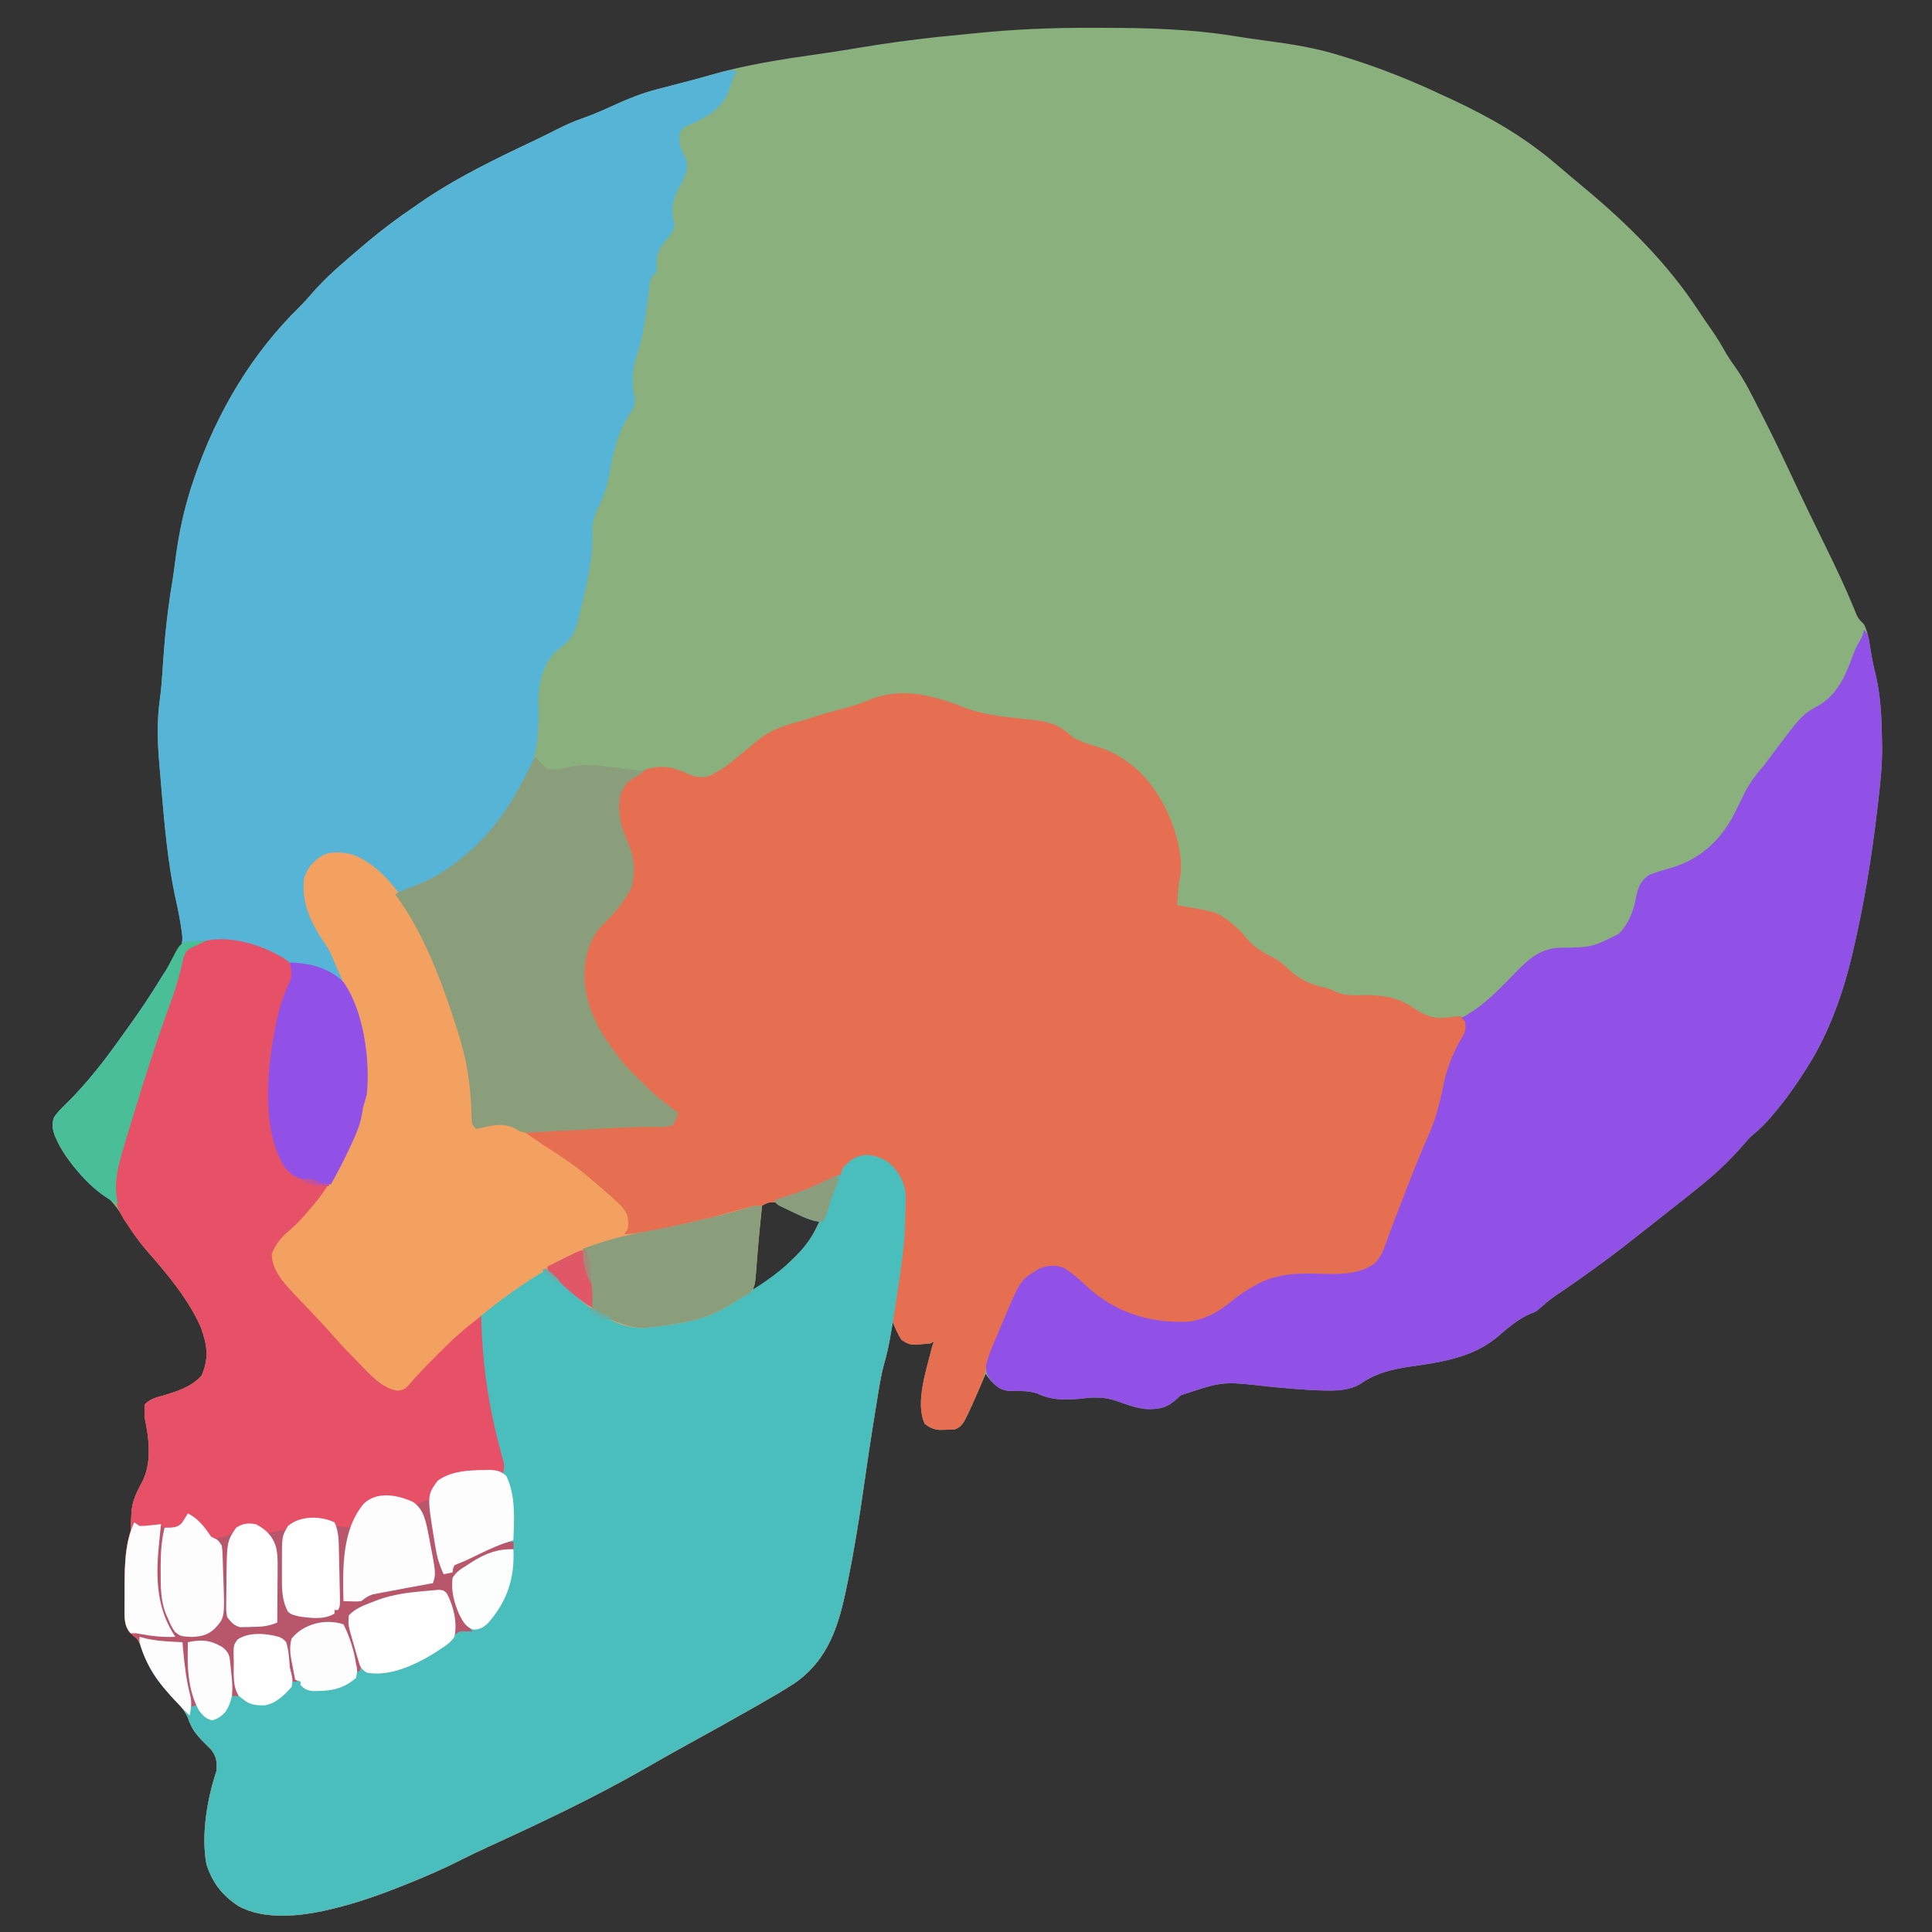 <?xml version="1.0" encoding="UTF-8"?>
<svg version="1.1" xmlns="http://www.w3.org/2000/svg" width="1080" height="1080">
<rect width="100%" height="100%" fill="#333333" stroke="none"/>
<path d="M0 0 C2.49 0.009 4.981 0.012 7.471 0.014 C31.405 0.046 55.012 0.686 78.698 4.446 C80.895 4.786 83.092 5.126 85.288 5.466 C86.871 5.712 86.871 5.712 88.485 5.964 C91.794 6.46 95.107 6.907 98.425 7.341 C112.184 9.151 125.446 11.312 138.698 15.446 C139.783 15.778 140.867 16.111 141.985 16.453 C160.516 22.192 178.126 29.182 195.698 37.446 C197.776 38.41 199.855 39.373 201.933 40.337 C222.586 49.99 241.242 60.664 258.698 75.446 C259.737 76.321 260.776 77.196 261.816 78.071 C264.013 79.924 266.205 81.783 268.394 83.645 C270.522 85.455 272.662 87.249 274.816 89.028 C299.336 109.36 321.799 131.584 339.269 158.262 C341.586 161.797 343.968 165.273 346.409 168.723 C349.475 173.073 352.142 177.548 354.73 182.196 C356.4 184.954 358.164 187.513 360.046 190.126 C363.755 195.374 366.731 200.848 369.636 206.571 C370.346 207.948 370.346 207.948 371.071 209.352 C372.627 212.377 374.165 215.41 375.698 218.446 C376.005 219.051 376.311 219.656 376.627 220.279 C381.259 229.434 385.724 238.653 390.054 247.954 C396.799 262.433 403.758 276.798 410.802 291.133 C416.119 301.967 421.258 312.823 425.846 323.99 C426.189 324.816 426.532 325.642 426.886 326.493 C427.168 327.193 427.45 327.892 427.741 328.613 C428.797 330.635 430.058 331.879 431.698 333.446 C433.718 337.492 434.374 341.709 435.073 346.134 C435.822 350.703 436.603 355.23 437.745 359.719 C440.928 372.267 441.542 384.531 441.698 397.446 C441.728 398.548 441.758 399.649 441.789 400.784 C441.978 411.791 440.809 422.53 439.511 433.446 C439.399 434.41 439.286 435.373 439.171 436.366 C436.059 463.002 431.835 489.323 425.698 515.446 C425.476 516.402 425.254 517.359 425.025 518.344 C419.804 540.319 411.93 562.363 399.698 581.446 C399.292 582.088 398.886 582.73 398.468 583.392 C393.337 591.457 387.878 599.142 381.698 606.446 C381.103 607.164 380.507 607.882 379.894 608.622 C376.653 612.446 373.289 615.72 369.429 618.907 C367.615 620.52 366.082 622.222 364.511 624.071 C356.433 633.522 347.467 641.776 337.698 649.446 C336.094 650.737 334.49 652.029 332.886 653.321 C327.721 657.441 322.526 661.522 317.327 665.598 C314.978 667.441 312.631 669.287 310.288 671.137 C306.766 673.917 303.235 676.685 299.698 679.446 C299.056 679.949 298.413 680.451 297.751 680.969 C287.044 689.318 276.049 697.177 264.895 704.916 C257.13 710.051 257.13 710.051 250.109 716.079 C248.698 717.446 248.698 717.446 245.698 718.634 C238.167 721.678 231.856 727.464 225.698 732.634 C212.489 743.263 195.322 745.957 178.983 748.228 C168.174 749.75 158.795 751.908 149.78 758.298 C144.489 761.216 138.948 761.802 133.011 761.759 C132.234 761.757 131.457 761.756 130.657 761.755 C119.943 761.596 109.255 760.506 98.592 759.514 C73.12 756.579 73.12 756.579 49.698 764.446 C49.056 765.045 48.414 765.645 47.753 766.262 C42.027 771.492 37.648 772.42 29.929 772.094 C24.276 771.418 19.031 769.397 13.684 767.525 C6.333 765.062 0.344 765.457 -7.302 766.446 C-15.642 767.026 -22.887 767.134 -30.532 763.384 C-34.982 761.877 -39.567 761.975 -44.239 762.038 C-50.132 761.966 -52.322 760.49 -56.302 756.446 C-58.177 754.134 -58.177 754.134 -59.302 752.446 C-59.798 753.606 -60.294 754.766 -60.806 755.962 C-71.708 781.149 -71.708 781.149 -76.302 783.446 C-78.235 783.595 -80.175 783.667 -82.114 783.696 C-83.152 783.722 -84.19 783.748 -85.259 783.774 C-88.7 783.403 -90.537 782.491 -93.302 780.446 C-99.056 768.937 -92.086 749.028 -89.302 737.446 C-88.972 736.456 -88.642 735.466 -88.302 734.446 C-88.962 734.776 -89.622 735.106 -90.302 735.446 C-101.658 736.531 -101.658 736.531 -106.427 733.384 C-108.493 730.146 -109.825 726.987 -111.302 723.446 C-111.483 724.546 -111.665 725.645 -111.852 726.778 C-112.106 728.272 -112.36 729.765 -112.614 731.259 C-112.732 731.977 -112.85 732.696 -112.972 733.436 C-113.673 737.518 -114.561 741.453 -115.72 745.43 C-117.877 753.126 -119.031 761.005 -120.302 768.884 C-120.551 770.399 -120.801 771.914 -121.052 773.428 C-123.297 787.082 -125.363 800.763 -127.299 814.464 C-129.866 832.621 -132.744 850.665 -136.427 868.634 C-136.591 869.442 -136.754 870.25 -136.923 871.083 C-141.365 892.848 -147.012 912.041 -166.059 925.333 C-172.655 929.632 -179.463 933.549 -186.302 937.446 C-187.142 937.927 -187.983 938.407 -188.848 938.903 C-201.1 945.901 -213.436 952.744 -225.801 959.538 C-233.639 963.846 -241.433 968.22 -249.177 972.696 C-277.798 989.148 -307.804 1003.323 -337.82 1017.036 C-342.92 1019.373 -347.971 1021.771 -352.968 1024.321 C-362.225 1029.037 -371.668 1033.127 -381.302 1037.009 C-382.105 1037.333 -382.908 1037.658 -383.735 1037.993 C-397.027 1043.35 -410.337 1048.128 -424.302 1051.446 C-425.062 1051.631 -425.822 1051.816 -426.606 1052.006 C-442.163 1055.655 -462.605 1057.922 -477.032 1049.934 C-486.163 1043.933 -491.479 1037.029 -494.884 1026.676 C-497.962 1010.25 -494.508 990.067 -489.302 974.446 C-488.927 969.394 -489.209 966.499 -492.302 962.446 C-493.946 960.757 -495.615 959.093 -497.302 957.446 C-501.275 953.373 -503.478 950.153 -505.278 944.676 C-507.972 938.807 -512.989 933.857 -517.423 929.235 C-524.349 921.971 -528.754 913.304 -531.927 903.821 C-533.476 900.017 -535.024 898.799 -538.302 896.446 C-540.792 892.857 -540.592 889.099 -540.567 884.891 C-540.57 883.784 -540.57 883.784 -540.573 882.655 C-540.574 881.09 -540.571 879.525 -540.562 877.96 C-540.552 875.614 -540.562 873.269 -540.575 870.923 C-540.584 860.753 -540.549 850.187 -537.302 840.446 C-537.106 837.164 -536.958 833.889 -536.872 830.602 C-536.564 823.773 -533.966 818.556 -530.677 812.634 C-525.365 801.978 -526.938 788.804 -529.302 777.446 C-529.618 774.617 -529.535 772.337 -529.302 769.446 C-526.366 766.539 -523.229 765.687 -519.302 764.634 C-511.43 762.299 -503.267 759.764 -497.677 753.509 C-493.305 743.772 -494.459 736.476 -497.903 726.692 C-504.869 710.522 -517.771 695.44 -529.317 682.311 C-533.56 677.373 -537.016 671.981 -540.423 666.444 C-544.323 660.156 -548.487 654.414 -554.614 650.134 C-565.175 642.178 -577.588 628.676 -580.782 615.458 C-581.11 612.272 -580.807 610.244 -579.079 607.516 C-577.254 605.367 -575.326 603.409 -573.302 601.446 C-561.774 590.089 -552.303 577.912 -542.948 564.757 C-541.381 562.558 -539.804 560.366 -538.223 558.176 C-531.858 549.314 -525.821 540.293 -520.169 530.958 C-518.409 528.085 -516.582 525.506 -514.372 522.966 C-510.509 518.267 -508.239 514.428 -508.37 508.181 C-509.203 500.315 -510.819 492.632 -512.537 484.921 C-513.489 480.595 -514.254 476.261 -514.927 471.884 C-515.042 471.156 -515.157 470.429 -515.275 469.679 C-517.949 452.156 -519.27 434.408 -520.786 416.753 C-520.919 415.195 -521.055 413.638 -521.191 412.08 C-522.306 399.297 -522.678 387.281 -520.832 374.534 C-520.23 370.156 -519.893 365.772 -519.591 361.364 C-519.537 360.581 -519.483 359.798 -519.427 358.991 C-519.317 357.372 -519.207 355.753 -519.098 354.134 C-518.048 338.799 -516.4 323.749 -513.805 308.59 C-513.267 305.227 -512.825 301.861 -512.403 298.481 C-510.442 282.917 -507.356 268.305 -502.302 253.446 C-502.003 252.564 -501.704 251.683 -501.396 250.774 C-488.99 214.918 -469.583 181.989 -442.313 155.454 C-440.376 153.52 -438.582 151.524 -436.802 149.446 C-430.538 142.17 -423.598 135.666 -416.302 129.446 C-415.214 128.506 -414.127 127.566 -413.04 126.626 C-402.728 117.717 -392.315 109.242 -381.008 101.608 C-379.356 100.483 -377.721 99.332 -376.087 98.18 C-355.446 83.778 -332.579 72.921 -309.898 62.177 C-306.194 60.394 -302.527 58.548 -298.86 56.688 C-294.183 54.338 -289.62 52.278 -284.677 50.571 C-278.326 48.311 -272.232 45.648 -266.114 42.821 C-258.623 39.395 -251.288 36.534 -243.302 34.446 C-242.162 34.144 -242.162 34.144 -241 33.836 C-237.296 32.855 -233.59 31.881 -229.877 30.935 C-224.475 29.558 -219.108 28.112 -213.763 26.528 C-193.722 20.696 -173.541 17.604 -152.901 14.687 C-146.656 13.8 -140.427 12.845 -134.204 11.817 C-133.013 11.621 -133.013 11.621 -131.797 11.42 C-131.013 11.291 -130.228 11.161 -129.42 11.028 C-115.5 8.733 -101.58 6.762 -87.552 5.259 C-86.875 5.186 -86.198 5.113 -85.501 5.038 C-81.082 4.568 -76.66 4.143 -72.235 3.729 C-70.086 3.522 -67.938 3.305 -65.791 3.082 C-43.827 0.808 -22.078 -0.085 0 0 Z M-184.302 658.446 C-185.176 661.392 -185.65 663.863 -185.989 666.884 C-186.102 667.744 -186.216 668.605 -186.332 669.492 C-187.812 681.425 -188.547 693.45 -189.302 705.446 C-182.55 701.688 -176.792 697.626 -171.239 692.259 C-170.554 691.605 -169.87 690.952 -169.164 690.278 C-158.627 680.256 -158.627 680.256 -152.302 667.446 C-153.364 666.987 -154.426 666.528 -155.52 666.055 C-156.948 665.436 -158.375 664.816 -159.802 664.196 C-160.901 663.718 -160.901 663.718 -162.023 663.231 C-165.778 661.589 -169.479 659.905 -173.114 658.009 C-177.382 655.916 -180.269 655.898 -184.302 658.446 Z " fill="#8AB07D" transform="translate(610.302,15.554)"/>
<path d="M0 0 C11.293 4.116 23.495 5.138 35.382 6.388 C44.556 7.367 51.122 8.358 58.136 14.734 C62.899 18.865 69.289 20.25 75.19 22.125 C82.165 24.456 87.662 27.617 93.386 32.234 C94.366 33.007 94.366 33.007 95.366 33.796 C109.248 46.161 118.356 65.924 120.386 84.234 C120.468 85.795 120.516 87.358 120.511 88.921 C120.513 89.647 120.516 90.373 120.519 91.121 C120.386 93.234 120.386 93.234 119.913 95.082 C119.189 98.035 119.035 100.953 118.823 103.984 C118.739 105.154 118.656 106.325 118.569 107.531 C118.509 108.423 118.448 109.315 118.386 110.234 C118.944 110.329 119.503 110.424 120.079 110.522 C140.751 114.117 140.751 114.117 147.386 119.234 C148.002 119.698 148.618 120.162 149.253 120.64 C152.291 123.092 154.817 125.695 157.261 128.734 C161.337 133.66 166.609 136.931 172.358 139.628 C175.541 141.316 177.733 143.182 180.323 145.671 C186.971 151.766 192.439 154.523 201.323 156.425 C204.386 157.234 204.386 157.234 207.476 158.808 C212.691 161.135 218.35 160.505 223.948 160.484 C234.889 160.657 242.338 161.991 251.386 168.234 C258.813 173.236 264.265 174.173 273.136 172.546 C276.386 172.234 276.386 172.234 278.823 173.296 C281.074 176.087 280.737 177.689 280.386 181.234 C279.22 183.863 278.019 186.29 276.636 188.796 C272.186 197.302 269.465 205.736 267.214 215.066 C267.004 215.929 266.794 216.791 266.578 217.68 C266.173 219.36 265.78 221.043 265.399 222.729 C263.781 229.566 261.164 235.796 258.386 242.234 C256.822 246.058 255.292 249.896 253.761 253.734 C253.339 254.79 252.917 255.846 252.483 256.934 C249.14 265.318 245.818 273.711 242.511 282.109 C242.059 283.254 241.607 284.4 241.141 285.58 C238.758 291.646 236.472 297.719 234.398 303.898 C232.023 309.377 227.791 312.913 222.323 315.109 C216.758 316.968 211.276 317.345 205.44 317.226 C204.102 317.209 202.763 317.192 201.425 317.175 C199.352 317.145 197.279 317.109 195.206 317.062 C182.277 316.787 171.523 318.332 160.261 324.921 C159.489 325.36 158.718 325.798 157.923 326.25 C152.721 329.272 148.065 332.669 143.46 336.546 C133.965 344.271 122.341 344.752 110.573 343.734 C91.401 341.683 76.944 333.097 63.272 319.75 C58.221 315.347 53.574 312.453 46.726 312.781 C40.047 314.074 35.216 317.739 31.386 323.234 C29.692 326.32 28.188 329.483 26.698 332.671 C26.268 333.584 25.838 334.497 25.396 335.438 C22.23 342.24 19.249 349.111 16.386 356.046 C15.826 357.396 15.826 357.396 15.254 358.773 C13.7 362.609 12.28 366.353 11.335 370.386 C10.322 374.492 8.917 378.136 7.198 381.984 C6.895 382.669 6.592 383.354 6.28 384.06 C-1.44 401.147 -1.44 401.147 -5.614 403.234 C-7.548 403.382 -9.488 403.455 -11.427 403.484 C-12.464 403.51 -13.502 403.535 -14.571 403.562 C-18.013 403.191 -19.85 402.279 -22.614 400.234 C-28.369 388.725 -21.398 368.816 -18.614 357.234 C-18.284 356.244 -17.954 355.254 -17.614 354.234 C-18.274 354.564 -18.934 354.894 -19.614 355.234 C-30.971 356.318 -30.971 356.318 -35.739 353.171 C-37.806 349.934 -39.138 346.775 -40.614 343.234 C-40.796 344.333 -40.978 345.433 -41.165 346.566 C-41.419 348.059 -41.673 349.553 -41.927 351.046 C-42.045 351.765 -42.163 352.484 -42.284 353.224 C-42.986 357.306 -43.873 361.241 -45.032 365.218 C-47.189 372.914 -48.344 380.793 -49.614 388.671 C-49.864 390.186 -50.114 391.701 -50.364 393.216 C-52.61 406.87 -54.675 420.551 -56.611 434.251 C-59.178 452.409 -62.057 470.453 -65.739 488.421 C-65.903 489.23 -66.067 490.038 -66.236 490.871 C-70.677 512.636 -76.325 531.829 -95.372 545.121 C-101.968 549.42 -108.776 553.337 -115.614 557.234 C-116.455 557.715 -117.295 558.195 -118.161 558.69 C-130.413 565.689 -142.748 572.532 -155.114 579.326 C-162.952 583.634 -170.746 588.008 -178.489 592.484 C-207.11 608.936 -237.117 623.111 -267.133 636.823 C-272.233 639.161 -277.284 641.559 -282.281 644.109 C-291.538 648.825 -300.98 652.915 -310.614 656.796 C-311.417 657.121 -312.22 657.446 -313.048 657.781 C-326.34 663.138 -339.65 667.916 -353.614 671.234 C-354.375 671.419 -355.135 671.604 -355.918 671.794 C-371.475 675.443 -391.917 677.71 -406.345 669.722 C-415.475 663.721 -420.791 656.817 -424.196 646.464 C-427.274 630.038 -423.821 609.854 -418.614 594.234 C-418.24 589.182 -418.521 586.287 -421.614 582.234 C-423.259 580.545 -424.928 578.881 -426.614 577.234 C-430.588 573.161 -432.79 569.94 -434.591 564.464 C-437.284 558.594 -442.302 553.644 -446.735 549.023 C-453.661 541.759 -458.067 533.092 -461.239 523.609 C-462.789 519.805 -464.336 518.587 -467.614 516.234 C-470.104 512.644 -469.904 508.887 -469.88 504.679 C-469.882 503.941 -469.884 503.203 -469.886 502.443 C-469.887 500.878 -469.883 499.313 -469.875 497.748 C-469.864 495.402 -469.875 493.056 -469.888 490.71 C-469.897 480.54 -469.861 469.975 -466.614 460.234 C-466.419 456.952 -466.27 453.677 -466.185 450.39 C-465.877 443.561 -463.279 438.344 -459.989 432.421 C-454.678 421.766 -456.25 408.592 -458.614 397.234 C-458.93 394.405 -458.847 392.125 -458.614 389.234 C-455.679 386.327 -452.541 385.475 -448.614 384.421 C-440.742 382.087 -432.58 379.552 -426.989 373.296 C-422.618 363.56 -423.771 356.264 -427.216 346.48 C-433.902 330.96 -446.223 316.228 -457.302 303.609 C-461.513 298.788 -465.169 293.713 -468.677 288.359 C-469.142 287.657 -469.608 286.955 -470.088 286.231 C-475.997 276.986 -476.664 268.72 -474.466 258.183 C-472.372 248.678 -469.523 239.41 -466.677 230.109 C-466.393 229.175 -466.109 228.241 -465.816 227.278 C-460.306 209.162 -454.391 191.196 -448.304 173.267 C-446.352 167.51 -444.42 161.747 -442.489 155.984 C-442.123 154.901 -441.756 153.818 -441.379 152.703 C-439.926 148.374 -438.535 144.099 -437.509 139.648 C-436.614 136.234 -436.614 136.234 -434.427 133.859 C-425.365 128.623 -412.939 128.567 -402.911 130.849 C-381.017 137.129 -381.017 137.129 -375.614 145.234 C-375.947 150.654 -377.582 155.284 -379.489 160.296 C-389.582 188.133 -392.481 225.063 -381.614 253.234 C-379.21 257.562 -376.831 260.503 -372.044 262.082 C-369.403 262.641 -369.403 262.641 -366.849 262.882 C-364.614 263.234 -364.614 263.234 -361.614 265.234 C-359.29 265.628 -356.956 265.969 -354.614 266.234 C-354.196 265.16 -354.196 265.16 -353.77 264.063 C-352.644 261.307 -351.413 258.641 -350.118 255.96 C-349.642 254.97 -349.166 253.98 -348.675 252.96 C-348.18 251.937 -347.686 250.913 -347.177 249.859 C-341.118 238.125 -341.118 238.125 -337.489 225.546 C-336.661 220.408 -336.661 220.408 -336.102 218.315 C-330.288 193.526 -342.619 164.35 -352.614 142.234 C-353.107 141.042 -353.599 139.849 -354.106 138.621 C-355.381 135.757 -356.672 133.45 -358.489 130.921 C-365.913 120.071 -371.253 108.619 -369.614 95.234 C-367.73 89.004 -364.373 85.441 -358.778 82.156 C-353.101 79.737 -346.245 80.702 -340.552 82.671 C-313.238 95.212 -299.247 134.322 -289.614 160.234 C-286.721 168.166 -284.078 176.158 -281.614 184.234 C-281.354 185.063 -281.093 185.893 -280.825 186.748 C-276.124 202.001 -275.319 217.378 -274.614 233.234 C-271.542 234.189 -270.62 234.236 -267.364 233.296 C-262.894 232.03 -258.19 230.843 -253.918 233.15 C-253.338 233.518 -252.758 233.886 -252.161 234.265 C-246.515 237.183 -240.993 236.494 -234.802 236.109 C-233.551 236.049 -232.301 235.989 -231.013 235.927 C-226.878 235.722 -222.747 235.482 -218.614 235.234 C-217.131 235.147 -215.647 235.059 -214.163 234.973 C-211.136 234.795 -208.109 234.617 -205.082 234.439 C-203.958 234.373 -203.958 234.373 -202.812 234.305 C-201.309 234.216 -199.805 234.126 -198.301 234.035 C-186.729 233.334 -175.209 232.975 -163.614 233.234 C-162.154 230.586 -161.614 229.339 -161.614 226.234 C-163.64 224.457 -165.63 222.873 -167.802 221.296 C-168.962 220.433 -170.122 219.57 -171.282 218.707 C-172.13 218.079 -172.13 218.079 -172.996 217.438 C-176.678 214.698 -179.985 212.017 -182.927 208.484 C-185.316 205.667 -187.781 203.118 -190.489 200.609 C-195.477 195.699 -198.983 189.851 -202.589 183.909 C-203.506 182.411 -204.456 180.934 -205.411 179.46 C-213.483 166.793 -215.43 152.188 -212.427 137.546 C-210.002 128.146 -205.734 123.199 -198.787 116.526 C-191.553 109.436 -186.565 102.008 -186.302 91.796 C-186.363 83.373 -189.083 75.867 -192.302 68.171 C-194.942 61.203 -195.577 53.856 -193.052 46.796 C-189.748 39.796 -184.397 36.552 -177.313 33.968 C-168.626 31.605 -162.406 33.488 -154.396 37.101 C-150.277 38.778 -148.032 38.958 -143.614 38.234 C-137.296 35.379 -131.997 31.376 -126.739 26.921 C-125.337 25.768 -123.933 24.615 -122.528 23.464 C-120.242 21.582 -117.967 19.69 -115.7 17.785 C-108.924 12.411 -101.908 10.038 -93.699 7.815 C-90.286 6.864 -86.924 5.756 -83.552 4.671 C-78.316 3.013 -73.058 1.535 -67.739 0.171 C-62.623 -1.159 -57.799 -2.714 -52.958 -4.836 C-35.19 -11.884 -16.962 -6.83 0 0 Z M-113.614 278.234 C-114.488 281.18 -114.963 283.651 -115.302 286.671 C-115.415 287.532 -115.528 288.393 -115.645 289.28 C-117.124 301.213 -117.859 313.238 -118.614 325.234 C-111.863 321.476 -106.105 317.414 -100.552 312.046 C-99.867 311.393 -99.182 310.739 -98.477 310.066 C-87.94 300.044 -87.94 300.044 -81.614 287.234 C-82.676 286.775 -83.739 286.316 -84.833 285.843 C-86.26 285.224 -87.687 284.604 -89.114 283.984 C-90.214 283.506 -90.214 283.506 -91.336 283.019 C-95.09 281.377 -98.791 279.693 -102.427 277.796 C-106.695 275.704 -109.581 275.686 -113.614 278.234 Z " fill="#E66F51" transform="translate(539.614,395.766)"/>
<path d="M0 0 C-0.66 0.99 -1.32 1.98 -2 3 C-2.68 4.995 -3.345 6.996 -4 9 C-7.025 18.074 -12.815 23.086 -21.23 27.311 C-22.69 28.015 -24.156 28.707 -25.628 29.386 C-29.49 30.919 -29.49 30.919 -32 34 C-32.417 38.834 -32.362 41.769 -29.938 46 C-28.118 49.364 -27.518 51.835 -28.242 55.723 C-29.584 59.756 -31.594 63.444 -33.625 67.168 C-36.331 72.741 -37.001 78.93 -35.062 84.875 C-34.971 89.43 -37.368 91.444 -40.207 94.844 C-44.387 99.871 -45.339 103.597 -44.812 109.949 C-45 112 -45 112 -46.438 113.434 C-48.621 115.622 -48.616 117.328 -49 120.375 C-49.238 122.109 -49.238 122.109 -49.48 123.879 C-49.758 126.054 -50.028 128.23 -50.295 130.406 C-51.447 139.675 -52.593 148.593 -55.688 157.438 C-58.581 165.756 -59.099 173.866 -57.25 182.504 C-56.929 186.995 -58.152 188.661 -60.625 192.375 C-66.911 202.475 -69.481 213.423 -71.375 225.062 C-72.647 232.503 -75.239 238.787 -78.477 245.574 C-80.646 250.453 -81.08 254.1 -80.812 259.375 C-80.745 274.424 -84.652 289.478 -88.25 304 C-88.626 305.637 -88.626 305.637 -89.01 307.307 C-90.967 314.796 -93.728 318.541 -100 323 C-107.628 329.588 -109.917 338.259 -111 348 C-111.041 350.65 -111.044 353.274 -110.992 355.922 C-110.645 375.656 -112.678 389.21 -124 406 C-124.873 407.42 -125.74 408.844 -126.598 410.273 C-140.695 433.247 -162.621 451.547 -188.617 459.043 C-192 459 -192 459 -194.773 456.465 C-195.661 455.304 -196.527 454.127 -197.375 452.938 C-202.852 445.876 -208.891 439.822 -218 438 C-224.575 437.259 -229.882 437.379 -235.34 441.402 C-239.885 445.777 -241.239 450.404 -241.562 456.625 C-241.053 469.693 -234.352 481.954 -226.375 492.059 C-224.798 494.285 -224.002 496.356 -223.125 498.938 C-221.683 503.078 -220.167 507.17 -218.562 511.25 C-210.513 532.261 -202.095 556.546 -209 579 C-209.298 580.606 -209.585 582.214 -209.863 583.824 C-210.909 589.2 -212.865 593.874 -215.188 598.812 C-215.583 599.673 -215.979 600.534 -216.386 601.421 C-219.648 608.437 -223.181 615.271 -227 622 C-233.625 622.25 -233.625 622.25 -237 620 C-238.558 619.776 -240.121 619.592 -241.688 619.438 C-247.127 618.373 -249.905 616.174 -253.312 611.859 C-267.142 588.425 -262.144 550.114 -256.042 525.173 C-254.763 520.279 -253.185 515.743 -251.125 511.125 C-249.622 507.75 -248.986 505.822 -248.688 502.062 C-251.072 496.498 -257.107 494.268 -262.488 491.98 C-276.391 486.621 -289.605 484.44 -304.048 488.975 C-306.605 490.318 -307.55 491.491 -309 494 C-309.711 496.436 -310.31 498.8 -310.844 501.273 C-312.629 508.925 -315.035 516.197 -317.744 523.564 C-324.813 542.837 -330.978 562.38 -337 582 C-337.213 582.691 -337.425 583.382 -337.644 584.094 C-338.986 588.454 -340.311 592.819 -341.625 597.188 C-341.944 598.237 -342.262 599.286 -342.591 600.367 C-345.678 610.782 -349.016 622.215 -346 633 C-360.595 626.468 -374.871 609.319 -381.363 594.895 C-382.531 591.421 -383.015 588.571 -382 585 C-380.056 581.932 -377.6 579.521 -375 577 C-363.472 565.643 -354.001 553.466 -344.646 540.311 C-343.08 538.112 -341.502 535.92 -339.922 533.73 C-333.557 524.868 -327.52 515.847 -321.867 506.512 C-320.108 503.639 -318.281 501.06 -316.07 498.52 C-312.207 493.821 -309.937 489.982 -310.069 483.735 C-310.901 475.869 -312.517 468.186 -314.235 460.475 C-315.187 456.149 -315.952 451.815 -316.625 447.438 C-316.74 446.71 -316.855 445.983 -316.974 445.233 C-319.647 427.71 -320.968 409.962 -322.484 392.307 C-322.618 390.749 -322.753 389.192 -322.89 387.634 C-324.004 374.851 -324.376 362.835 -322.53 350.088 C-321.928 345.71 -321.592 341.326 -321.289 336.918 C-321.235 336.135 -321.181 335.352 -321.126 334.545 C-321.015 332.926 -320.905 331.307 -320.796 329.688 C-319.746 314.353 -318.099 299.303 -315.503 284.144 C-314.965 280.781 -314.523 277.415 -314.102 274.035 C-312.141 258.471 -309.054 243.859 -304 229 C-303.701 228.118 -303.402 227.237 -303.094 226.328 C-290.688 190.472 -271.281 157.543 -244.012 131.008 C-242.074 129.074 -240.28 127.078 -238.5 125 C-232.237 117.724 -225.297 111.22 -218 105 C-216.912 104.06 -215.825 103.12 -214.738 102.18 C-204.427 93.271 -194.013 84.796 -182.707 77.162 C-181.054 76.037 -179.419 74.886 -177.785 73.734 C-157.144 59.332 -134.278 48.475 -111.597 37.731 C-107.892 35.948 -104.225 34.102 -100.559 32.242 C-95.882 29.892 -91.318 27.832 -86.375 26.125 C-80.024 23.865 -73.93 21.202 -67.812 18.375 C-60.321 14.949 -52.986 12.089 -45 10 C-44.182 9.783 -43.364 9.566 -42.521 9.342 C-37.657 8.051 -32.789 6.781 -27.914 5.531 C-24.066 4.542 -20.229 3.523 -16.398 2.469 C-15.528 2.231 -14.659 1.994 -13.762 1.75 C-12.123 1.301 -10.486 0.847 -8.851 0.385 C-3.335 -1.112 -3.335 -1.112 0 0 Z " fill="#56B5D7" transform="translate(412,40)"/>
<path d="M0 0 C5.128 4.562 8.413 10.191 9.253 17.075 C9.331 19.225 9.312 21.35 9.25 23.5 C9.245 24.188 9.24 24.877 9.234 25.586 C9.199 28.06 9.103 30.528 9 33 C8.947 34.597 8.947 34.597 8.894 36.226 C8.338 48.273 6.548 60.116 4.726 72.027 C4.188 75.557 3.667 79.09 3.146 82.623 C1.576 93.102 -0.12 103.3 -3.065 113.487 C-4.918 120.449 -5.931 127.579 -7.062 134.688 C-7.307 136.184 -7.553 137.681 -7.799 139.178 C-10.02 152.767 -12.071 166.384 -13.997 180.018 C-16.564 198.176 -19.442 216.219 -23.125 234.188 C-23.289 234.996 -23.453 235.804 -23.622 236.637 C-28.063 258.402 -33.711 277.595 -52.758 290.887 C-59.354 295.186 -66.161 299.103 -73 303 C-74.261 303.721 -74.261 303.721 -75.547 304.457 C-87.799 311.455 -100.134 318.298 -112.499 325.092 C-120.338 329.4 -128.131 333.774 -135.875 338.25 C-164.496 354.702 -194.503 368.877 -224.518 382.59 C-229.619 384.927 -234.67 387.325 -239.666 389.875 C-248.924 394.591 -258.366 398.681 -268 402.562 C-268.803 402.887 -269.606 403.212 -270.433 403.547 C-283.726 408.904 -297.035 413.682 -311 417 C-311.76 417.185 -312.521 417.37 -313.304 417.56 C-328.861 421.209 -349.303 423.476 -363.73 415.488 C-372.861 409.487 -378.177 402.583 -381.582 392.23 C-384.66 375.804 -381.207 355.621 -376 340 C-375.626 334.948 -375.907 332.053 -379 328 C-380.644 326.311 -382.314 324.647 -384 323 C-387.973 318.927 -390.176 315.707 -391.977 310.23 C-394.67 304.361 -399.687 299.411 -404.121 294.789 C-412.051 286.473 -417.232 276.394 -419 265 C-417.824 265.309 -416.649 265.619 -415.438 265.938 C-408.718 267.456 -401.86 267.657 -395 268 C-394.853 269.905 -394.853 269.905 -394.703 271.848 C-393.792 282.644 -392.232 292.644 -389 303 C-388.34 303 -387.68 303 -387 303 C-387.277 302.131 -387.554 301.262 -387.84 300.367 C-388.202 299.215 -388.564 298.062 -388.938 296.875 C-389.477 295.17 -389.477 295.17 -390.027 293.43 C-391.739 287.395 -392.136 281.846 -392.062 275.625 C-392.058 274.889 -392.053 274.153 -392.049 273.395 C-392.037 271.596 -392.019 269.798 -392 268 C-384.35 266.413 -379.716 266.717 -372.918 270.613 C-370.542 272.331 -369.213 274.008 -368.589 276.914 C-368.516 277.62 -368.443 278.327 -368.367 279.055 C-368.283 279.835 -368.2 280.614 -368.113 281.418 C-368.035 282.229 -367.956 283.04 -367.875 283.875 C-367.789 284.678 -367.702 285.481 -367.613 286.309 C-367.207 290.221 -366.888 294.061 -367 298 C-366.01 298 -365.02 298 -364 298 C-364.322 296.728 -364.645 295.455 -364.977 294.145 C-366.123 288.964 -366.367 283.98 -366.375 278.688 C-366.412 277.368 -366.412 277.368 -366.449 276.021 C-366.478 269.662 -366.478 269.662 -364.164 266.457 C-358.139 262.4 -350.105 263.407 -343.215 264.402 C-340.444 265.236 -338.985 265.876 -337 268 C-335.626 272.623 -335.357 277.209 -335 282 C-334.452 284.72 -333.748 287.327 -333 290 C-332.67 289.67 -332.34 289.34 -332 289 C-332.579 285.487 -333.253 282.008 -333.973 278.521 C-334.83 274.066 -335.24 270.468 -334 266 C-329.683 260.54 -323.863 257.817 -317 257 C-308.981 256.673 -308.981 256.673 -305 258 C-300.823 266.1 -298.787 275.122 -297 284 C-295.857 280.622 -296.159 278.602 -297.215 275.227 C-297.489 274.319 -297.763 273.412 -298.045 272.477 C-298.339 271.536 -298.634 270.595 -298.938 269.625 C-302.814 257.178 -302.814 257.178 -302 253 C-298.567 249.338 -294.3 247.638 -289.688 245.875 C-289.062 245.624 -288.436 245.372 -287.791 245.113 C-280.106 242.102 -272.573 240.669 -264.375 239.875 C-263.555 239.789 -262.735 239.702 -261.891 239.613 C-259.595 239.381 -257.3 239.184 -255 239 C-253.879 238.899 -252.757 238.799 -251.602 238.695 C-249 239 -249 239 -247.227 240.676 C-243.612 247.524 -242.625 255.376 -242 263 C-241.34 262.34 -240.68 261.68 -240 261 C-236.875 260.875 -236.875 260.875 -234 261 C-234.743 260.216 -235.485 259.433 -236.25 258.625 C-241.787 251.877 -244.008 243.608 -244.402 234.98 C-243.94 231.557 -243.322 230.446 -240.812 228.125 C-239.246 227.027 -237.637 225.99 -236 225 C-235.046 224.372 -234.092 223.744 -233.109 223.098 C-225.737 218.476 -218.829 215.43 -210 216 C-210 214.68 -210 213.36 -210 212 C-220.896 213.696 -229.728 218.778 -239.219 224.13 C-241 225 -241 225 -243 225 C-243.33 226.32 -243.66 227.64 -244 229 C-245.65 229.33 -247.3 229.66 -249 230 C-251.388 224.91 -252.741 220.227 -253.625 214.688 C-253.75 213.939 -253.875 213.191 -254.003 212.42 C-258.308 186.031 -258.308 186.031 -252.438 177.812 C-245.005 172.286 -235.19 171.857 -226.25 171.875 C-224.956 171.872 -223.662 171.87 -222.328 171.867 C-219 172 -219 172 -216 173 C-217.272 165.382 -218.972 157.966 -220.938 150.5 C-223.618 140.067 -225.593 129.674 -227 119 C-227.174 117.77 -227.348 116.54 -227.527 115.273 C-230.785 88.185 -230.785 88.185 -226.074 81.43 C-223.211 78.791 -220.376 76.938 -217 75 C-215.764 74.153 -214.536 73.293 -213.316 72.422 C-206.193 67.389 -198.768 62.973 -191 59 C-190.392 59.655 -189.783 60.31 -189.156 60.984 C-177.81 72.798 -165.164 82.613 -150 89 C-149.312 89.296 -148.623 89.593 -147.914 89.898 C-137.869 93.276 -124.788 89.971 -114.625 88.25 C-113.722 88.105 -112.82 87.961 -111.89 87.812 C-105.256 86.607 -99.876 84.259 -94 81 C-93.316 80.636 -92.631 80.272 -91.926 79.897 C-72.249 69.397 -48.061 54.52 -39 33 C-39.73 32.876 -40.46 32.752 -41.212 32.625 C-45.693 31.621 -49.625 29.538 -53.75 27.562 C-54.625 27.155 -55.501 26.747 -56.402 26.326 C-57.234 25.931 -58.065 25.536 -58.922 25.129 C-59.681 24.769 -60.44 24.408 -61.222 24.037 C-63 23 -63 23 -64 21 C-63.366 20.789 -62.732 20.578 -62.079 20.361 C-46.158 15.123 -46.158 15.123 -31.012 8.031 C-29 7 -29 7 -27 7 C-26.903 6.406 -26.807 5.811 -26.707 5.199 C-25.853 2.543 -24.815 1.585 -22.688 -0.188 C-22.093 -0.697 -21.499 -1.206 -20.887 -1.73 C-14.182 -6.242 -6.233 -4.295 0 0 Z " fill="#4ABEBC" transform="translate(497,650)"/>
<path d="M0 0 C2.776 2.776 2.805 5.764 3.375 9.5 C4.121 14.137 4.887 18.731 6.047 23.285 C9.236 35.827 9.843 48.09 10 61 C10.03 62.102 10.06 63.203 10.091 64.338 C10.28 75.345 9.11 86.084 7.812 97 C7.644 98.445 7.644 98.445 7.472 99.92 C4.36 126.556 0.137 152.877 -6 179 C-6.334 180.434 -6.334 180.434 -6.674 181.898 C-11.894 203.873 -19.769 225.917 -32 245 C-32.406 245.642 -32.812 246.284 -33.23 246.946 C-38.361 255.011 -43.82 262.696 -50 270 C-50.596 270.718 -51.191 271.436 -51.805 272.176 C-55.045 276 -58.41 279.274 -62.27 282.461 C-64.084 284.074 -65.616 285.776 -67.188 287.625 C-75.265 297.076 -84.232 305.33 -94 313 C-95.605 314.291 -97.209 315.583 -98.812 316.875 C-103.977 320.995 -109.172 325.076 -114.371 329.152 C-116.721 330.995 -119.067 332.841 -121.41 334.691 C-124.932 337.471 -128.463 340.239 -132 343 C-132.643 343.503 -133.286 344.005 -133.948 344.523 C-144.654 352.872 -155.649 360.731 -166.803 368.47 C-174.568 373.605 -174.568 373.605 -181.59 379.633 C-183 381 -183 381 -186 382.188 C-193.531 385.232 -199.842 391.018 -206 396.188 C-219.209 406.817 -236.377 409.511 -252.715 411.782 C-263.524 413.304 -272.903 415.462 -281.918 421.852 C-287.209 424.77 -292.75 425.356 -298.688 425.312 C-299.464 425.311 -300.241 425.31 -301.041 425.309 C-311.755 425.15 -322.443 424.06 -333.106 423.068 C-358.579 420.133 -358.579 420.133 -382 428 C-382.963 428.899 -382.963 428.899 -383.945 429.816 C-389.671 435.046 -394.05 435.974 -401.77 435.648 C-407.422 434.972 -412.668 432.951 -418.014 431.079 C-425.365 428.616 -431.354 429.011 -439 430 C-447.341 430.58 -454.586 430.688 -462.23 426.938 C-466.68 425.431 -471.266 425.529 -475.937 425.592 C-481.804 425.521 -484.039 424.027 -488 420 C-490.105 416.808 -491.104 415.068 -490.73 411.238 C-489.3 404.898 -486.514 398.976 -484 393 C-483.718 392.325 -483.436 391.65 -483.146 390.955 C-471.838 364.003 -471.838 364.003 -464 359 C-463.072 358.402 -462.144 357.804 -461.188 357.188 C-456.194 355.327 -451.78 354.736 -446.809 356.996 C-442.311 359.836 -438.51 363.322 -434.625 366.938 C-418.629 381.694 -399.758 387.588 -378.227 386.875 C-368.325 385.746 -360.8 381.443 -353.25 375.125 C-349.253 371.819 -345.161 369.168 -340.625 366.688 C-340.049 366.362 -339.473 366.037 -338.88 365.702 C-327.558 359.717 -315.991 359.679 -303.491 360.062 C-293.282 360.345 -282.266 360.574 -273.625 354.312 C-270.269 351.006 -268.789 347.383 -267.27 343.012 C-266.749 341.571 -266.227 340.132 -265.704 338.692 C-265.429 337.93 -265.154 337.167 -264.871 336.382 C-263.357 332.243 -261.758 328.138 -260.16 324.031 C-259.827 323.173 -259.493 322.314 -259.149 321.43 C-258.465 319.671 -257.781 317.913 -257.096 316.155 C-256.064 313.504 -255.037 310.852 -254.01 308.199 C-250.883 300.156 -247.689 292.172 -244.168 284.293 C-241.758 278.888 -239.686 273.559 -238.25 267.812 C-238.049 267.061 -237.849 266.31 -237.642 265.536 C-236.493 261.174 -235.532 256.794 -234.625 252.375 C-232.692 243.642 -228.978 234.854 -224.301 227.23 C-222.604 224.321 -222.632 222.312 -223 219 C-223.66 218.34 -224.32 217.68 -225 217 C-224.394 216.671 -223.788 216.343 -223.164 216.004 C-214.544 211.111 -207.808 204.87 -200.906 197.852 C-200.171 197.106 -199.436 196.361 -198.678 195.593 C-197.22 194.109 -195.769 192.617 -194.328 191.116 C-187.078 183.707 -180.462 178.06 -169.777 177.789 C-152.237 177.6 -152.237 177.6 -137 170 C-131.069 163.557 -128.674 156.877 -127.188 148.375 C-126.037 143.336 -124.349 139.956 -120 137 C-116.08 135.521 -112.129 134.366 -108.102 133.223 C-92.769 128.803 -81.722 119.178 -73.859 105.531 C-71.465 100.985 -69.236 96.365 -66.997 91.74 C-64.541 86.789 -61.67 82.625 -58.062 78.418 C-55.762 75.721 -53.667 72.916 -51.562 70.062 C-34.765 47.579 -34.765 47.579 -24.562 41.875 C-14.507 35.738 -9.828 24.573 -6.059 13.852 C-5.132 11.357 -4.111 9.214 -2.75 6.938 C-1.294 4.494 -0.443 2.77 0 0 Z " fill="#9251E6" transform="translate(1042,352)"/>
<path d="M0 0 C2.756 1.713 3.662 2.628 5.543 5.449 C5.21 10.869 3.576 15.5 1.668 20.512 C-8.425 48.348 -11.324 85.278 -0.457 113.449 C1.948 117.777 4.326 120.718 9.113 122.297 C11.754 122.856 11.754 122.856 14.309 123.098 C16.543 123.449 16.543 123.449 19.543 125.449 C21.533 125.839 23.533 126.181 25.543 126.449 C21.215 133.475 16.145 139.413 10.543 145.449 C8.957 147.218 7.374 148.989 5.793 150.762 C3.462 153.362 1.126 155.907 -1.395 158.324 C-4.489 161.512 -5.457 163.079 -5.457 167.574 C-3.483 177.815 4.863 185.411 11.804 192.634 C14.267 195.205 16.697 197.805 19.13 200.405 C20.408 201.771 21.688 203.136 22.97 204.5 C26.406 208.157 29.82 211.833 33.204 215.537 C37.842 220.605 42.548 225.604 47.355 230.512 C47.871 231.048 48.386 231.585 48.917 232.137 C53.138 236.397 57.564 239.902 63.605 241.012 C69.082 239.963 72.129 235.988 75.586 231.922 C80.14 226.688 85.016 221.792 89.918 216.887 C90.813 215.98 91.707 215.073 92.629 214.139 C97.942 208.814 103.33 203.723 109.543 199.449 C109.873 199.449 110.203 199.449 110.543 199.449 C110.558 200.122 110.572 200.794 110.587 201.487 C111.204 227.162 114.68 250.933 121.434 275.718 C121.717 276.782 122.001 277.845 122.293 278.941 C122.556 279.902 122.819 280.862 123.09 281.851 C123.547 284.471 123.41 285.966 122.543 288.449 C121.553 288.119 120.563 287.789 119.543 287.449 C108.03 286.843 95.321 286.549 85.73 293.824 C80.792 300.582 83.695 313.135 84.855 320.824 C84.989 321.735 85.122 322.645 85.259 323.583 C86.283 330.33 87.629 336.892 89.543 343.449 C91.193 343.119 92.843 342.789 94.543 342.449 C94.873 341.459 95.203 340.469 95.543 339.449 C97.473 338.131 97.473 338.131 99.988 336.82 C101.357 336.104 101.357 336.104 102.754 335.373 C103.716 334.883 104.677 334.392 105.668 333.887 C106.606 333.392 107.545 332.898 108.512 332.389 C115.022 329.019 121.031 325.994 128.543 326.449 C128.543 327.769 128.543 329.089 128.543 330.449 C127.516 330.657 126.488 330.864 125.43 331.078 C116.22 333.074 109.206 335.76 101.543 341.449 C100.87 341.814 100.197 342.179 99.504 342.555 C97.475 343.624 97.475 343.624 95.543 346.449 C94.452 356.271 97.765 366.493 103.711 374.293 C104.316 375.005 104.92 375.716 105.543 376.449 C104.45 376.408 103.357 376.367 102.23 376.324 C98.454 376.128 98.454 376.128 95.543 378.449 C95.433 377.543 95.324 376.637 95.211 375.703 C94.332 364.35 94.332 364.35 89.543 354.449 C76.568 354.659 63.902 356.069 51.605 360.324 C50.895 360.569 50.185 360.813 49.453 361.065 C45.006 362.685 41.379 364.675 37.543 367.449 C38.166 374.715 39.756 381.193 41.902 388.139 C42.239 389.277 42.239 389.277 42.582 390.438 C42.79 391.113 42.999 391.789 43.213 392.486 C43.602 394.801 43.371 396.26 42.543 398.449 C41.883 398.779 41.223 399.109 40.543 399.449 C40.289 398.338 40.035 397.227 39.773 396.082 C37.938 388.123 36.065 380.225 33.543 372.449 C24.088 372.011 14.333 372.363 6.543 378.449 C3.652 382.31 4.718 386.413 5.355 390.887 C5.452 391.638 5.548 392.388 5.646 393.162 C6.144 396.957 6.732 400.707 7.543 404.449 C6.553 404.449 5.563 404.449 4.543 404.449 C2.601 396.97 1.149 390.191 1.543 382.449 C-0.128 381.985 -0.128 381.985 -1.832 381.512 C-5.457 380.449 -5.457 380.449 -7.457 379.449 C-9.558 379.3 -11.664 379.228 -13.77 379.199 C-14.9 379.173 -16.031 379.148 -17.195 379.121 C-21.047 379.509 -23.7 380.693 -26.457 383.449 C-26.556 384.832 -26.588 386.219 -26.59 387.605 C-26.591 388.464 -26.592 389.322 -26.594 390.207 C-26.59 391.112 -26.586 392.017 -26.582 392.949 C-26.586 393.823 -26.59 394.697 -26.594 395.598 C-26.585 401.291 -26.18 406.802 -25.457 412.449 C-26.447 412.449 -27.437 412.449 -28.457 412.449 C-29.537 406.443 -30.495 400.547 -30.832 394.449 C-31.113 391.131 -31.254 389.749 -33.145 386.949 C-34.289 386.207 -34.289 386.207 -35.457 385.449 C-36.282 384.872 -37.107 384.294 -37.957 383.699 C-43.098 381.863 -48.053 382.213 -53.457 382.449 C-53.125 394.503 -51.197 405.726 -48.457 417.449 C-49.447 417.779 -50.437 418.109 -51.457 418.449 C-52.106 415.908 -52.751 413.367 -53.395 410.824 C-53.577 410.111 -53.759 409.399 -53.947 408.664 C-55.616 402.05 -56.584 395.935 -56.52 389.074 C-56.511 387.829 -56.501 386.584 -56.492 385.301 C-56.481 384.36 -56.469 383.419 -56.457 382.449 C-57.401 382.484 -58.344 382.519 -59.316 382.555 C-79.748 382.985 -79.748 382.985 -86.145 376.887 C-88.372 372.75 -88.618 369.738 -88.625 365.09 C-88.628 364.349 -88.632 363.608 -88.635 362.845 C-88.64 361.268 -88.642 359.691 -88.642 358.114 C-88.644 355.75 -88.663 353.387 -88.682 351.023 C-88.719 340.807 -88.721 330.24 -85.457 320.449 C-85.262 317.167 -85.113 313.892 -85.027 310.605 C-84.719 303.777 -82.121 298.56 -78.832 292.637 C-73.52 281.982 -75.093 268.807 -77.457 257.449 C-77.773 254.621 -77.69 252.34 -77.457 249.449 C-74.522 246.542 -71.384 245.691 -67.457 244.637 C-59.585 242.303 -51.422 239.768 -45.832 233.512 C-41.461 223.775 -42.614 216.48 -46.059 206.695 C-52.745 191.175 -65.066 176.443 -76.145 163.824 C-80.356 159.003 -84.012 153.929 -87.52 148.574 C-87.985 147.872 -88.451 147.17 -88.93 146.447 C-94.84 137.202 -95.507 128.935 -93.309 118.398 C-91.215 108.894 -88.366 99.626 -85.52 90.324 C-85.236 89.39 -84.952 88.456 -84.659 87.494 C-79.149 69.378 -73.234 51.411 -67.146 33.482 C-65.195 27.726 -63.263 21.963 -61.332 16.199 C-60.966 15.116 -60.599 14.034 -60.222 12.918 C-58.769 8.59 -57.378 4.314 -56.352 -0.137 C-55.457 -3.551 -55.457 -3.551 -53.27 -5.926 C-37.127 -15.253 -14.898 -8.943 0 0 Z " fill="#E65167" transform="translate(158.457,535.551)"/>
<path d="M0 0 C27.314 12.54 41.305 51.65 50.938 77.562 C53.831 85.495 56.474 93.487 58.938 101.562 C59.198 102.392 59.458 103.222 59.727 104.076 C64.428 119.33 65.233 134.707 65.938 150.562 C69.01 151.518 69.932 151.564 73.188 150.625 C79.985 148.699 84.744 148.867 90.84 152.25 C93.949 154.196 96.927 156.302 99.902 158.445 C102.953 160.573 106.058 162.579 109.196 164.573 C116.465 169.2 123.391 173.939 129.938 179.562 C130.824 180.318 130.824 180.318 131.728 181.088 C151.574 198.014 151.574 198.014 152.188 205.688 C151.938 208.562 151.938 208.562 149.938 211.562 C158.508 210.986 166.808 209.299 175.188 207.5 C175.897 207.35 176.606 207.199 177.337 207.044 C189.536 204.451 201.581 201.405 213.593 198.052 C214.765 197.727 215.937 197.402 217.145 197.066 C218.17 196.776 219.196 196.485 220.253 196.186 C222.938 195.562 222.938 195.562 226.938 195.562 C226.816 196.739 226.695 197.916 226.57 199.129 C226.401 200.794 226.232 202.46 226.062 204.125 C225.972 205.009 225.882 205.892 225.789 206.803 C225.286 211.811 224.826 216.819 224.43 221.836 C224.347 222.864 224.264 223.892 224.179 224.951 C224.021 226.953 223.868 228.955 223.723 230.957 C223.004 239.95 223.004 239.95 220.938 243.562 C218.306 245.457 215.755 246.979 212.938 248.562 C211.785 249.285 210.634 250.01 209.484 250.738 C199.625 256.829 190.342 259.775 178.938 261.562 C177.885 261.734 177.885 261.734 176.812 261.909 C172.531 262.592 168.25 263.129 163.938 263.562 C162.824 263.69 162.824 263.69 161.688 263.82 C146.342 264.779 131.905 254.043 120.938 244.562 C118.36 242.275 115.799 239.973 113.262 237.641 C110.889 235.519 108.44 233.529 105.938 231.562 C92.774 239.623 80.442 248.134 68.665 258.139 C67.379 259.198 66.072 260.231 64.753 261.25 C58.275 266.275 52.436 271.785 46.686 277.608 C45.181 279.132 43.667 280.648 42.152 282.162 C38.092 286.238 34.066 290.31 30.359 294.715 C27.795 297.73 27.141 298.357 23.375 299 C14.093 297.819 7.019 289.045 0.812 282.688 C-0.042 281.828 -0.897 280.968 -1.777 280.082 C-6.126 275.68 -10.324 271.199 -14.36 266.51 C-17.45 262.975 -20.705 259.593 -23.938 256.188 C-25.349 254.688 -26.761 253.188 -28.172 251.688 C-30.399 249.321 -32.635 246.964 -34.891 244.625 C-40.697 238.463 -46.899 231.555 -47.188 222.75 C-44.932 216.359 -41.283 212.781 -36.254 208.512 C-32.142 204.854 -28.597 200.773 -25.062 196.562 C-24.609 196.031 -24.155 195.5 -23.687 194.952 C-13.672 183.067 -7.348 169.693 -1.062 155.562 C-0.744 154.869 -0.426 154.176 -0.099 153.462 C1.48 149.955 2.467 146.672 3.062 142.875 C3.891 137.737 3.891 137.737 4.449 135.643 C10.263 110.855 -2.067 81.679 -12.062 59.562 C-12.555 58.37 -13.047 57.178 -13.555 55.949 C-14.83 53.085 -16.121 50.779 -17.938 48.25 C-25.361 37.4 -30.701 25.947 -29.062 12.562 C-27.178 6.332 -23.822 2.77 -18.227 -0.516 C-12.549 -2.934 -5.693 -1.97 0 0 Z " fill="#F3A161" transform="translate(199.062,478.438)"/>
<path d="M0 0 C2.333 2.333 4.667 4.667 7 7 C11.207 7.285 14.216 7.241 18.25 6 C27.923 3.42 38.457 5.32 48.25 6.5 C50.1 6.715 50.1 6.715 51.988 6.934 C54.993 7.283 57.997 7.639 61 8 C59 10 59 10 55.625 11.688 C51.674 13.935 49.517 16.727 48 21 C45.386 31.401 48.978 41.229 53.133 50.746 C55.884 57.897 56.08 66.316 53.938 73.625 C49.811 80.813 45.328 86.839 39.312 92.562 C30.742 100.922 28.086 110.431 27.688 122.25 C28.077 138.481 34.512 151.227 44 164 C44.459 164.664 44.918 165.328 45.391 166.012 C49.872 172.36 55.453 177.598 61 183 C62.249 184.274 62.249 184.274 63.523 185.574 C65.933 187.934 68.415 190.038 71.062 192.125 C71.899 192.788 72.736 193.45 73.598 194.133 C75.715 195.779 77.848 197.4 80 199 C79.387 201.962 78.746 203.381 77 206 C73.493 207.169 70.908 207.042 67.203 206.969 C54.376 206.84 41.577 207.697 28.774 208.391 C24.057 208.645 19.339 208.894 14.622 209.142 C12.123 209.274 9.624 209.407 7.126 209.543 C6 209.603 4.874 209.663 3.714 209.725 C2.728 209.778 1.742 209.831 0.727 209.886 C-7.159 210.215 -7.159 210.215 -10.812 208 C-17.584 204.431 -23.799 205.977 -30.898 207.758 C-31.592 207.838 -32.285 207.918 -33 208 C-35.654 205.346 -35.299 203.98 -35.422 200.27 C-35.474 199.086 -35.526 197.903 -35.58 196.684 C-35.664 194.767 -35.664 194.767 -35.75 192.812 C-36.539 179.282 -38.845 166.922 -43 154 C-43.356 152.876 -43.713 151.753 -44.08 150.595 C-52.321 124.908 -61.975 98.943 -78 77 C-74.64 74.76 -71.211 73.58 -67.438 72.25 C-56.501 68.25 -47.872 62.528 -39 55 C-38.175 54.31 -37.35 53.621 -36.5 52.91 C-19.89 38.558 -9.242 19.655 0 0 Z " fill="#8A9E7C" transform="translate(299,423)"/>
<path d="M0 0 C11.131 0.431 21.879 2.86 30 11 C41.307 26.882 45.107 55.016 43 74 C42.383 76.347 41.713 78.68 41 81 C40.702 82.606 40.415 84.214 40.137 85.824 C39.091 91.2 37.135 95.874 34.812 100.812 C34.417 101.673 34.021 102.534 33.614 103.421 C30.352 110.437 26.819 117.271 23 124 C16.375 124.25 16.375 124.25 13 122 C11.442 121.776 9.879 121.592 8.312 121.438 C2.873 120.373 0.095 118.174 -3.312 113.859 C-17.144 90.422 -12.14 52.115 -6.042 27.171 C-4.515 21.326 -2.399 15.954 0.129 10.465 C1.486 6.625 0.975 3.899 0 0 Z " fill="#9251E6" transform="translate(162,538)"/>
<path d="M0 0 C-0.182 1.765 -0.182 1.765 -0.367 3.566 C-0.537 5.232 -0.706 6.897 -0.875 8.562 C-0.965 9.446 -1.055 10.33 -1.148 11.24 C-1.652 16.248 -2.111 21.256 -2.508 26.273 C-2.59 27.301 -2.673 28.329 -2.758 29.388 C-2.917 31.39 -3.069 33.392 -3.214 35.395 C-3.934 44.388 -3.934 44.388 -6 48 C-8.632 49.895 -11.183 51.416 -14 53 C-15.153 53.722 -16.304 54.448 -17.453 55.176 C-27.313 61.267 -36.596 64.213 -48 66 C-49.052 66.171 -49.052 66.171 -50.125 66.346 C-54.407 67.029 -58.687 67.567 -63 68 C-63.742 68.085 -64.485 68.17 -65.25 68.258 C-71.783 68.666 -77.976 66.233 -84 64 C-85.071 63.622 -86.142 63.245 -87.246 62.855 C-90.357 61.516 -92.583 60.38 -95 58 C-95.878 54.709 -95.937 51.848 -95.898 48.445 C-96.033 43.873 -97.454 40.249 -99.16 36.047 C-100.279 31.989 -100.161 28.181 -100 24 C-87.78 19.455 -75.808 16.189 -62.957 13.988 C-53.279 12.306 -43.743 10.2 -34.188 7.938 C-33.48 7.771 -32.773 7.605 -32.044 7.434 C-23.574 5.443 -15.213 3.263 -6.884 0.737 C-4 0 -4 0 0 0 Z " fill="#8A9E7C" transform="translate(426,674)"/>
<path d="M0 0 C0.825 0.041 1.65 0.083 2.5 0.125 C0.137 1.306 -2.224 2.458 -4.625 3.562 C-7.725 4.958 -7.725 4.958 -9.5 8.125 C-10.149 10.527 -10.734 12.911 -11.281 15.336 C-13.106 22.997 -15.529 30.305 -18.244 37.689 C-25.313 56.962 -31.478 76.505 -37.5 96.125 C-37.713 96.816 -37.925 97.507 -38.144 98.219 C-39.486 102.579 -40.811 106.944 -42.125 111.312 C-42.444 112.362 -42.762 113.411 -43.091 114.492 C-46.178 124.907 -49.516 136.34 -46.5 147.125 C-61.095 140.593 -75.371 123.444 -81.863 109.02 C-83.031 105.546 -83.515 102.696 -82.5 99.125 C-80.556 96.057 -78.1 93.646 -75.5 91.125 C-63.972 79.768 -54.501 67.591 -45.146 54.436 C-43.58 52.237 -42.002 50.045 -40.422 47.855 C-35.15 40.516 -30.088 33.071 -25.25 25.438 C-24.748 24.646 -24.245 23.854 -23.727 23.038 C-21.435 19.38 -19.24 15.714 -17.25 11.883 C-12.502 2.759 -12.502 2.759 -9.445 0.824 C-6.34 -0.037 -3.209 0.115 0 0 Z " fill="#49BE97" transform="translate(112.5,525.875)"/>
<path d="M0 0 C0.075 0.648 0.15 1.297 0.228 1.965 C1.548 21.984 1.548 21.984 7 41 C9.475 40.505 9.475 40.505 12 40 C12.33 39.01 12.66 38.02 13 37 C14.93 35.681 14.93 35.681 17.445 34.371 C18.358 33.893 19.271 33.416 20.211 32.924 C21.173 32.433 22.134 31.943 23.125 31.438 C24.063 30.943 25.002 30.449 25.969 29.939 C32.479 26.57 38.488 23.545 46 24 C46 25.32 46 26.64 46 28 C44.973 28.208 43.945 28.415 42.887 28.629 C33.677 30.624 26.663 33.311 19 39 C18.327 39.365 17.654 39.73 16.961 40.105 C14.932 41.175 14.932 41.175 13 44 C11.909 53.822 15.222 64.044 21.168 71.844 C21.773 72.555 22.377 73.267 23 74 C21.907 73.959 20.814 73.918 19.688 73.875 C15.911 73.679 15.911 73.679 13 76 C12.89 75.094 12.781 74.188 12.668 73.254 C11.789 61.901 11.789 61.901 7 52 C-5.975 52.21 -18.641 53.62 -30.938 57.875 C-31.648 58.12 -32.358 58.364 -33.09 58.616 C-37.537 60.236 -41.164 62.226 -45 65 C-44.377 72.266 -42.787 78.743 -40.641 85.689 C-40.416 86.448 -40.192 87.207 -39.961 87.988 C-39.753 88.664 -39.544 89.34 -39.33 90.036 C-38.941 92.352 -39.172 93.811 -40 96 C-40.99 96.495 -40.99 96.495 -42 97 C-42.254 95.889 -42.508 94.778 -42.77 93.633 C-44.605 85.674 -46.478 77.776 -49 70 C-58.455 69.561 -68.21 69.914 -76 76 C-78.891 79.861 -77.825 83.964 -77.188 88.438 C-77.043 89.564 -77.043 89.564 -76.896 90.713 C-76.399 94.508 -75.811 98.257 -75 102 C-75.99 102 -76.98 102 -78 102 C-79.942 94.521 -81.394 87.742 -81 80 C-82.114 79.691 -83.228 79.381 -84.375 79.062 C-88 78 -88 78 -90 77 C-92.101 76.851 -94.207 76.779 -96.312 76.75 C-97.443 76.724 -98.574 76.698 -99.738 76.672 C-103.59 77.059 -106.243 78.243 -109 81 C-109.099 82.383 -109.131 83.77 -109.133 85.156 C-109.134 86.015 -109.135 86.873 -109.137 87.758 C-109.131 89.115 -109.131 89.115 -109.125 90.5 C-109.129 91.374 -109.133 92.248 -109.137 93.148 C-109.128 98.842 -108.723 104.352 -108 110 C-108.99 110 -109.98 110 -111 110 C-112.08 103.994 -113.038 98.098 -113.375 92 C-113.656 88.682 -113.797 87.3 -115.688 84.5 C-116.451 84.005 -117.214 83.51 -118 83 C-118.825 82.422 -119.65 81.845 -120.5 81.25 C-125.641 79.414 -130.596 79.764 -136 80 C-135.667 92.054 -133.74 103.277 -131 115 C-131.99 115.33 -132.98 115.66 -134 116 C-134.649 113.459 -135.294 110.917 -135.938 108.375 C-136.12 107.662 -136.302 106.949 -136.49 106.215 C-138.159 99.6 -139.127 93.486 -139.062 86.625 C-139.053 85.38 -139.044 84.135 -139.035 82.852 C-139.024 81.911 -139.012 80.97 -139 80 C-139.944 80.035 -140.887 80.07 -141.859 80.105 C-150.409 80.286 -157.756 79.579 -166 77 C-165.67 76.01 -165.34 75.02 -165 74 C-164.238 74.144 -163.476 74.289 -162.691 74.438 C-156.348 75.578 -150.442 76.215 -144 76 C-145.114 74.67 -145.114 74.67 -146.25 73.312 C-157.272 57.938 -154.576 36.58 -152 19 C-151.696 17.66 -151.381 16.321 -151 15 C-150.01 15.33 -149.02 15.66 -148 16 C-148.217 16.882 -148.217 16.882 -148.438 17.781 C-149.981 25.243 -150.222 32.522 -150.25 40.125 C-150.259 41.138 -150.268 42.15 -150.277 43.193 C-150.244 51.668 -149.583 59.857 -145.5 67.438 C-144.866 68.642 -144.866 68.642 -144.219 69.871 C-143.216 71.623 -142.12 73.321 -141 75 C-135.32 75.948 -128.798 76.377 -123.523 73.781 C-118.675 69.408 -117.68 64.268 -117 58 C-116.882 53.253 -116.98 48.537 -117.167 43.793 C-117.251 41.609 -117.312 39.424 -117.371 37.238 C-117.418 35.838 -117.466 34.439 -117.516 33.039 C-117.582 31.155 -117.582 31.155 -117.649 29.233 C-117.972 26.262 -118.442 24.506 -120 22 C-118.886 21.691 -117.772 21.381 -116.625 21.062 C-113.205 20.177 -113.205 20.177 -111 19 C-111.144 19.795 -111.289 20.591 -111.438 21.41 C-112.858 30.632 -113.273 39.815 -113.354 49.134 C-113.368 50.543 -113.389 51.951 -113.416 53.359 C-113.452 55.369 -113.457 57.38 -113.461 59.391 C-113.473 61.155 -113.473 61.155 -113.486 62.954 C-113.228 66.076 -113.228 66.076 -111.231 68.386 C-108.8 70.145 -107.796 70.487 -104.848 70.426 C-103.683 70.413 -103.683 70.413 -102.494 70.4 C-101.29 70.357 -101.29 70.357 -100.062 70.312 C-99.264 70.303 -98.465 70.293 -97.643 70.283 C-93.652 70.207 -89.893 69.967 -86 69 C-86.108 67.416 -86.108 67.416 -86.219 65.801 C-86.652 59.01 -87.054 52.253 -86.961 45.445 C-86.949 44.527 -86.936 43.609 -86.924 42.663 C-86.892 40.891 -86.847 39.118 -86.787 37.347 C-86.667 30.649 -87.999 25.002 -91 19 C-87.7 18.34 -84.4 17.68 -81 17 C-81.241 18.51 -81.241 18.51 -81.487 20.051 C-82.235 25.807 -82.224 31.54 -82.24 37.333 C-82.25 39.429 -82.281 41.524 -82.312 43.619 C-82.369 50.621 -82.4 56.74 -79 63 C-71.792 66.204 -61.538 66.287 -54 64 C-54 63.34 -54 62.68 -54 62 C-53.34 62 -52.68 62 -52 62 C-52.118 55.949 -52.243 49.899 -52.372 43.848 C-52.416 41.79 -52.457 39.732 -52.497 37.673 C-52.555 34.714 -52.619 31.756 -52.684 28.797 C-52.7 27.877 -52.717 26.957 -52.734 26.009 C-52.764 24.718 -52.764 24.718 -52.795 23.401 C-52.818 22.269 -52.818 22.269 -52.842 21.113 C-52.966 18.657 -52.966 18.657 -54 15 C-51.03 15.33 -48.06 15.66 -45 16 C-45.131 16.689 -45.263 17.379 -45.398 18.089 C-46.902 26.457 -47.605 34.77 -48.125 43.25 C-48.212 44.592 -48.299 45.935 -48.387 47.277 C-48.597 50.518 -48.801 53.759 -49 57 C-47.416 56.912 -45.832 56.804 -44.25 56.688 C-43.368 56.629 -42.487 56.571 -41.578 56.512 C-38.626 55.926 -37.361 54.807 -35 53 C-32.426 52.216 -32.426 52.216 -29.527 51.648 C-28.462 51.437 -27.397 51.226 -26.299 51.008 C-25.19 50.799 -24.08 50.59 -22.938 50.375 C-21.314 50.05 -21.314 50.05 -19.658 49.719 C-12.788 48.383 -5.982 47.484 1 47 C1.21 40.426 0.445 34.284 -0.688 27.812 C-0.862 26.802 -1.037 25.791 -1.218 24.75 C-2.63 17.06 -4.673 10.104 -8 3 C-1.125 0 -1.125 0 0 0 Z " fill="#B8576C" transform="translate(241,838)"/>
<path d="M0 0 C6.442 4.295 7.409 12.044 8.868 19.155 C12.926 40.127 12.926 40.127 11.156 45.438 C10.19 45.612 10.19 45.612 9.205 45.789 C1.869 47.117 -5.461 48.467 -12.781 49.875 C-13.89 50.079 -15 50.284 -16.143 50.494 C-17.208 50.701 -18.273 50.908 -19.371 51.121 C-20.327 51.302 -21.284 51.483 -22.269 51.67 C-25.025 52.491 -26.609 53.673 -28.844 55.438 C-31.422 55.73 -31.422 55.73 -34.094 55.625 C-35.432 55.584 -35.432 55.584 -36.797 55.543 C-37.472 55.508 -38.148 55.473 -38.844 55.438 C-39.286 37.397 -39.8 15.528 -27.426 0.93 C-19.976 -6.097 -8.601 -3.919 0 0 Z " fill="#FEFDFE" transform="translate(230.844,839.562)"/>
<path d="M0 0 C2.602 0.305 2.602 0.305 4.371 1.988 C8.099 9.005 10.431 18.457 8.602 26.305 C6.491 29.493 3.799 31.269 0.602 33.305 C-0.405 33.974 -1.412 34.643 -2.449 35.332 C-12.975 41.852 -27.667 48.814 -40.398 46.305 C-43.935 43.947 -44.074 43.031 -45.223 39.07 C-45.529 38.021 -45.835 36.972 -46.15 35.891 C-46.613 34.239 -46.613 34.239 -47.086 32.555 C-47.406 31.469 -47.727 30.384 -48.057 29.266 C-50.815 19.643 -50.815 19.643 -50.398 14.305 C-46.966 10.642 -42.699 8.943 -38.086 7.18 C-37.147 6.803 -37.147 6.803 -36.189 6.418 C-28.504 3.407 -20.971 1.973 -12.773 1.18 C-11.954 1.093 -11.134 1.007 -10.289 0.918 C-6.863 0.571 -3.43 0.308 0 0 Z " fill="#FEFEFE" transform="translate(245.398,888.695)"/>
<path d="M0 0 C1.271 -0.026 2.542 -0.052 3.852 -0.078 C7.688 0.279 9.466 0.742 12.375 3.25 C17.723 14.376 16.826 27.244 16.375 39.25 C15.838 39.414 15.302 39.577 14.749 39.746 C8.783 41.64 3.243 44.066 -2.375 46.812 C-4.015 47.607 -5.656 48.4 -7.297 49.191 C-8.427 49.739 -8.427 49.739 -9.579 50.298 C-11.238 51.07 -12.941 51.747 -14.652 52.395 C-15.303 52.677 -15.954 52.959 -16.625 53.25 C-17.512 55.291 -17.512 55.291 -17.625 57.25 C-20.1 57.745 -20.1 57.745 -22.625 58.25 C-25.013 53.16 -26.366 48.477 -27.25 42.938 C-27.375 42.189 -27.5 41.441 -27.628 40.67 C-31.933 14.281 -31.933 14.281 -26.062 6.062 C-18.689 0.58 -8.876 0.108 0 0 Z " fill="#FDFDFD" transform="translate(270.625,821.75)"/>
<path d="M0 0 C5.848 2.924 9.439 7.659 13 13 C13.66 13.33 14.32 13.66 15 14 C17 15 17 15 19 18 C19.351 21.119 19.351 21.119 19.484 24.941 C19.508 25.624 19.533 26.306 19.557 27.009 C19.606 28.455 19.649 29.902 19.688 31.349 C19.749 33.531 19.832 35.711 19.918 37.893 C20.613 58.402 20.613 58.402 14.812 64.625 C10.92 68.117 7.542 68.732 2.375 69.062 C-4.114 68.708 -4.114 68.708 -7.195 66.246 C-8.823 63.895 -9.938 61.652 -11 59 C-11.321 58.296 -11.642 57.592 -11.973 56.867 C-15.307 48.958 -15.193 40.766 -15.188 32.312 C-15.188 31.248 -15.189 30.183 -15.189 29.086 C-15.141 21.867 -14.728 15.036 -13 8 C-11.783 7.979 -10.566 7.959 -9.312 7.938 C-6.553 7.624 -5.352 7.348 -3.355 5.375 C-2.145 3.644 -1.062 1.826 0 0 Z " fill="#FEFDFE" transform="translate(105,846)"/>
<path d="M0 0 C2.34 5.048 2.356 10.029 2.449 15.484 C2.471 16.381 2.493 17.278 2.515 18.202 C2.559 20.088 2.598 21.974 2.633 23.86 C2.688 26.755 2.758 29.649 2.83 32.543 C2.871 34.378 2.91 36.212 2.949 38.047 C2.97 38.915 2.991 39.782 3.012 40.676 C3.116 46.768 3.116 46.768 2 49 C1.34 49 0.68 49 0 49 C0 49.66 0 50.32 0 51 C-5.836 54.547 -13.227 53.542 -19.746 52.605 C-24.13 51.49 -24.13 51.49 -26 50 C-29.686 43.223 -29.46 36.19 -29.391 28.646 C-29.375 26.57 -29.391 24.496 -29.41 22.42 C-29.436 7.833 -29.436 7.833 -26 2 C-19.127 -3.816 -7.903 -3.699 0 0 Z " fill="#FEFEFE" transform="translate(187,851)"/>
<path d="M0 0 C5.44 2.825 9.033 6.276 11.097 12.092 C12.278 16.466 12.252 20.711 12.195 25.215 C12.192 26.071 12.19 26.926 12.187 27.808 C12.176 30.518 12.151 33.228 12.125 35.938 C12.115 37.785 12.106 39.632 12.098 41.479 C12.076 45.986 12.041 50.493 12 55 C7.159 57.116 3.214 57.399 -2 57.438 C-3.191 57.487 -3.191 57.487 -4.406 57.537 C-5.18 57.544 -5.953 57.551 -6.75 57.559 C-7.446 57.572 -8.142 57.586 -8.859 57.599 C-12.311 56.633 -13.818 54.779 -16 52 C-16.599 48.793 -16.599 48.793 -16.559 45.188 C-16.556 44.537 -16.554 43.887 -16.552 43.217 C-16.542 41.842 -16.52 40.467 -16.487 39.092 C-16.438 37.034 -16.426 34.977 -16.42 32.918 C-16.222 9.728 -16.222 9.728 -11 2 C-7.289 -0.474 -4.303 -0.661 0 0 Z " fill="#FEFEFE" transform="translate(143,852)"/>
<path d="M0 0 C3.433 6.846 5.862 14.422 7 22 C7.153 22.699 7.307 23.397 7.465 24.117 C7.75 26.188 7.75 26.188 7 30 C0.757 35.357 -5.452 37.139 -13.5 37.25 C-15.186 37.289 -15.186 37.289 -16.906 37.328 C-20.266 36.972 -21.643 36.38 -24 34 C-24 33.34 -24 32.68 -24 32 C-24.99 31.67 -25.98 31.34 -27 31 C-27.533 28.294 -28.052 25.586 -28.562 22.875 C-28.714 22.114 -28.865 21.354 -29.021 20.57 C-29.848 16.111 -30.234 12.462 -29 8 C-22.419 -0.323 -10.011 -3.337 0 0 Z " fill="#FDFDFD" transform="translate(192,908)"/>
<path d="M0 0 C0.99 0.66 1.98 1.32 3 2 C5.982 2.024 5.982 2.024 9.188 1.625 C10.274 1.514 11.361 1.403 12.48 1.289 C13.728 1.146 13.728 1.146 15 1 C14.909 1.874 14.909 1.874 14.816 2.766 C14.536 5.51 14.267 8.255 14 11 C13.857 12.425 13.857 12.425 13.711 13.879 C12.032 31.889 12.692 48.538 23 64 C16.324 64.266 10.132 63.67 3.566 62.438 C0.941 61.916 0.941 61.916 -2 62 C-5.258 58.044 -5.428 54.269 -5.363 49.348 C-5.364 48.611 -5.364 47.874 -5.365 47.116 C-5.362 45.556 -5.353 43.997 -5.336 42.438 C-5.313 40.101 -5.316 37.765 -5.322 35.428 C-5.3 23.34 -4.939 11.225 0 0 Z " fill="#FEFDFD" transform="translate(75,851)"/>
<path d="M0 0 C2.137 1.07 2.137 1.07 3.812 2.875 C5.183 7.517 5.495 12.065 5.812 16.875 C6.108 18.217 6.433 19.554 6.812 20.875 C7.438 24.125 7.438 24.125 6.812 27.875 C2.875 32.431 -2.191 37.325 -8.371 38.176 C-13.172 38.201 -16.299 37.986 -20.188 34.875 C-21.301 34.009 -21.301 34.009 -22.438 33.125 C-26.367 28.073 -25.432 19.85 -25.5 13.688 C-25.529 12.799 -25.558 11.91 -25.588 10.994 C-25.651 4.521 -25.651 4.521 -23.355 1.324 C-16.973 -2.943 -7.111 -2.139 0 0 Z " fill="#FEFEFE" transform="translate(156.188,915.125)"/>
<path d="M0 0 C0.776 16.201 -3.483 29.24 -14.289 41.441 C-16.907 43.826 -18.93 45.027 -22.5 44.938 C-26.606 43.398 -28.109 40.696 -30.102 36.902 C-33.087 30.299 -34.981 23.266 -34 16 C-31.961 12.67 -29.304 10.997 -26 9 C-25.046 8.372 -24.092 7.744 -23.109 7.098 C-15.469 2.308 -9.003 -0.141 0 0 Z " fill="#FCFDFD" transform="translate(287,866)"/>
<path d="M0 0 C2.369 1.713 3.702 3.388 4.329 6.284 C4.402 6.985 4.475 7.685 4.551 8.406 C4.676 9.569 4.676 9.569 4.805 10.756 C4.883 11.562 4.962 12.368 5.043 13.199 C5.129 13.994 5.216 14.789 5.305 15.607 C6.142 23.645 6.471 29.439 1.918 36.387 C-0.544 38.912 -2.145 40.122 -5.52 41.074 C-8.982 40.145 -10.453 38.633 -12.66 35.852 C-17.942 26.696 -19.267 15.41 -19.145 5.012 C-19.14 4.276 -19.136 3.54 -19.131 2.781 C-19.119 0.983 -19.101 -0.815 -19.082 -2.613 C-11.432 -4.201 -6.798 -3.896 0 0 Z " fill="#FEFDFD" transform="translate(124.082,920.613)"/>
<path d="M0 0 C1.176 0.309 2.351 0.619 3.562 0.938 C10.282 2.456 17.14 2.657 24 3 C24.11 4.293 24.219 5.586 24.332 6.918 C25.142 15.947 26.202 24.494 28.469 33.277 C29.223 37.144 28.826 40.172 28 44 C15.892 31.957 4.51 20.03 0 3 C0 2.01 0 1.02 0 0 Z " fill="#FEFDFD" transform="translate(78,915)"/>
<path d="M0 0 C1 2 1 2 0.328 4.031 C-0.028 4.846 -0.383 5.661 -0.75 6.5 C-2.584 10.864 -4.027 15.214 -5.289 19.773 C-5.997 21.992 -6.904 23.949 -8 26 C-14.318 25.512 -19.218 23.326 -24.875 20.562 C-25.741 20.155 -26.608 19.747 -27.5 19.326 C-33.866 16.268 -33.866 16.268 -35 14 C-34.366 13.789 -33.732 13.578 -33.079 13.361 C-16.088 7.748 -16.088 7.748 0 0 Z " fill="#8A9E7D" transform="translate(468,657)"/>
<path d="M0 0 C0.11 0.606 0.219 1.212 0.332 1.836 C1.178 6.307 2.15 10.568 3.625 14.875 C5.429 20.567 5.274 26.085 5 32 C-3.325 27.095 -10.071 20.651 -17 14 C-17.621 13.426 -18.243 12.853 -18.883 12.262 C-20 11 -20 11 -20 9 C-2 0 -2 0 0 0 Z " fill="#E05768" transform="translate(326,699)"/>
<path d="M0 0 C0.99 0.495 0.99 0.495 2 1 C2.392 2.654 2.721 4.323 3 6 C3.33 6.99 3.66 7.98 4 9 C4.068 10.728 4.085 12.458 4.062 14.188 C4.053 15.089 4.044 15.99 4.035 16.918 C4.024 17.605 4.012 18.292 4 19 C0.697 12.491 -0.29 7.244 0 0 Z " fill="#A48976" transform="translate(326,698)"/>
<path d="M0 0 C5.625 -0.25 5.625 -0.25 9 2 C10.99 2.39 12.99 2.732 15 3 C15 3.33 15 3.66 15 4 C9.01 4.315 5.364 3.682 0 1 C0 0.67 0 0.34 0 0 Z " fill="#C3519C" transform="translate(169,659)"/>
<path d="M0 0 C3.96 1.98 7.92 3.96 12 6 C8 7 8 7 5.859 6.074 C5.163 5.617 4.467 5.159 3.75 4.688 C3.044 4.238 2.337 3.788 1.609 3.324 C1.078 2.887 0.547 2.45 0 2 C0 1.34 0 0.68 0 0 Z " fill="#62B2A5" transform="translate(330,731)"/>
<path d="M0 0 C1.129 0.933 2.253 1.871 3.375 2.812 C4.001 3.335 4.628 3.857 5.273 4.395 C7 6 7 6 9 9 C4.703 7.09 1.311 4.311 -2 1 C-1.34 0.67 -0.68 0.34 0 0 Z " fill="#63AFAE" transform="translate(305,709)"/>
</svg>
